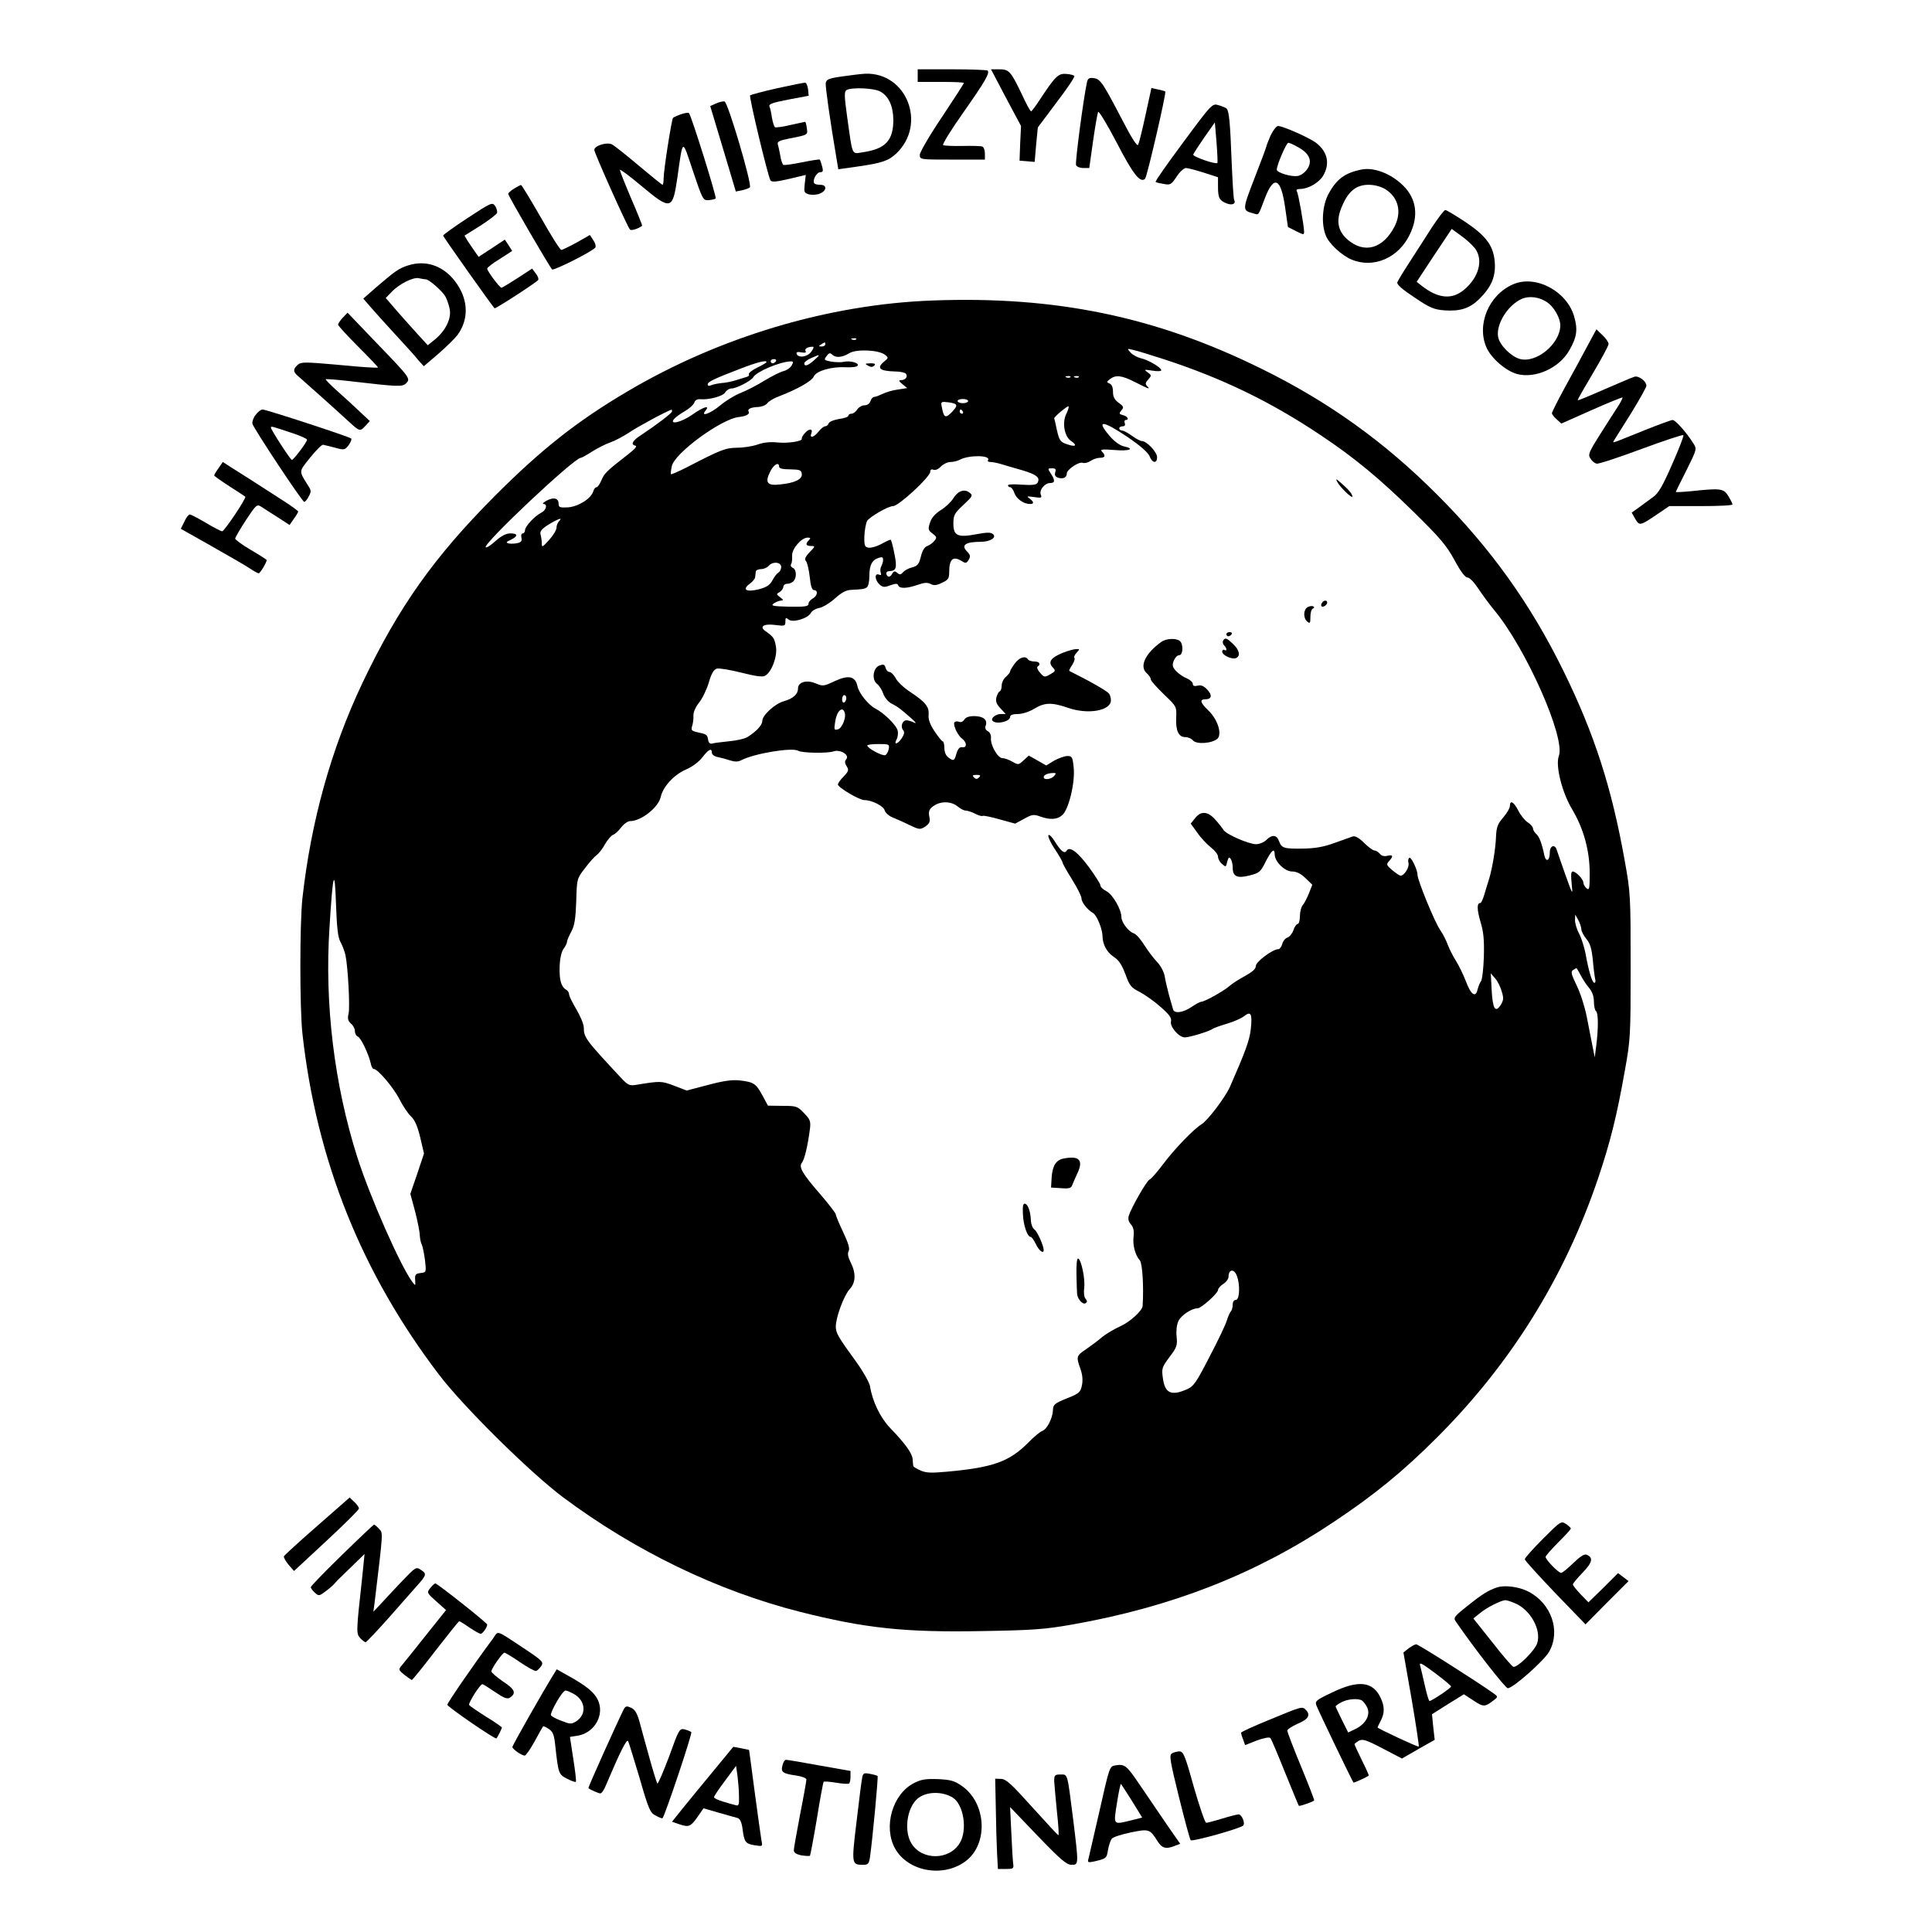 <?xml version="1.0" standalone="no"?>
<!DOCTYPE svg PUBLIC "-//W3C//DTD SVG 20010904//EN"
 "http://www.w3.org/TR/2001/REC-SVG-20010904/DTD/svg10.dtd">
<svg version="1.0" xmlns="http://www.w3.org/2000/svg"
 width="920pt" height="920pt" viewBox="0 0 920 920"
 preserveAspectRatio="xMidYMid meet">
<g transform="translate(0,920) scale(0.1,-0.1)"
fill="#000000" stroke="none">
<path d="M4370 8840 l0 -30 110 0 c61 0 110 -2 110 -5 0 -3 -47 -76 -105 -163
-58 -86 -105 -167 -105 -179 0 -23 1 -23 155 -23 l155 0 0 29 c0 16 -6 31 -12
33 -7 3 -50 4 -95 3 -45 -1 -87 1 -92 4 -5 3 38 73 96 155 104 148 127 188
116 200 -4 3 -80 6 -170 6 l-163 0 0 -30z"/>
<path d="M4790 8735 l72 -135 -4 -83 -3 -82 36 -3 36 -3 7 82 8 82 89 119 c50
65 88 122 85 126 -2 4 -20 9 -39 10 -38 3 -52 -11 -127 -125 -19 -29 -37 -53
-40 -53 -4 0 -24 37 -45 83 -52 108 -60 117 -107 117 l-39 0 71 -135z"/>
<path d="M4010 8836 c-64 -9 -75 -14 -78 -32 -2 -17 20 -174 54 -375 l6 -35
92 13 c117 17 147 27 185 63 145 139 49 386 -149 379 -19 -1 -69 -7 -110 -13z
m180 -71 c41 -21 63 -69 64 -135 0 -99 -37 -139 -145 -155 -55 -8 -48 -23 -75
169 -14 100 -14 120 -3 127 23 14 128 10 159 -6z"/>
<path d="M5176 8808 c-16 -71 -57 -381 -52 -394 3 -8 18 -14 34 -14 l29 0 18
128 c10 70 21 132 24 139 3 7 43 -59 88 -145 78 -151 113 -196 136 -173 9 9
102 410 96 415 -2 2 -18 7 -35 10 l-31 7 -28 -128 c-15 -70 -31 -134 -35 -142
-5 -10 -30 29 -76 118 -93 178 -104 195 -136 199 -22 3 -28 -2 -32 -20z"/>
<path d="M3702 8780 c-68 -15 -126 -31 -130 -34 -6 -7 84 -383 97 -405 6 -9
29 -7 88 7 l80 19 -5 -43 c-4 -40 -3 -43 22 -50 15 -3 38 -2 52 5 32 14 32 41
0 41 -14 0 -27 3 -29 8 -9 14 12 52 29 52 13 0 15 6 9 27 -4 16 -9 30 -11 33
-3 2 -41 -4 -85 -13 -45 -9 -85 -15 -89 -12 -4 3 -11 22 -14 42 -4 21 -9 46
-12 55 -4 13 6 19 53 28 92 18 90 17 85 50 -2 17 -6 30 -8 30 -1 0 -32 -7 -69
-15 -36 -9 -70 -13 -74 -11 -5 3 -11 23 -15 45 -3 22 -8 46 -12 54 -4 12 15
18 91 33 l96 18 -3 30 c-2 16 -7 30 -13 32 -5 1 -65 -11 -133 -26z"/>
<path d="M3409 8707 l-27 -12 61 -203 61 -204 30 6 c17 4 33 10 37 14 11 13
-105 407 -121 409 -8 1 -27 -3 -41 -10z"/>
<path d="M5635 8523 c-75 -101 -135 -186 -132 -189 2 -3 20 -7 39 -10 31 -6
36 -3 61 35 15 23 35 41 44 41 9 0 47 -10 85 -22 l68 -22 0 -45 c0 -55 7 -66
42 -80 26 -10 45 -1 35 17 -3 4 -8 86 -12 182 -7 186 -12 240 -24 253 -4 4
-21 11 -38 16 -30 9 -31 9 -168 -176z m162 -99 c-8 -8 -118 30 -115 40 2 6 26
43 53 82 l50 71 8 -95 c4 -52 6 -96 4 -98z"/>
<path d="M3243 8656 c-17 -6 -34 -14 -38 -17 -7 -8 -45 -250 -45 -290 0 -16
-2 -29 -5 -29 -3 0 -53 41 -113 91 -59 50 -117 96 -129 102 -25 11 -83 -7 -83
-27 0 -14 158 -368 170 -379 6 -7 40 4 58 18 1 1 -22 60 -53 131 -30 71 -54
131 -53 135 2 4 48 -31 103 -77 139 -116 148 -114 170 36 28 196 22 193 75 35
46 -137 48 -140 75 -138 15 1 30 5 33 8 6 5 -116 395 -127 406 -3 4 -20 1 -38
-5z"/>
<path d="M6050 8554 c-11 -26 -20 -49 -20 -52 0 -3 -25 -71 -56 -150 -59 -153
-59 -154 -6 -168 28 -8 22 -15 56 74 43 111 76 94 96 -48 l13 -91 39 -20 c36
-18 38 -18 38 -2 -1 32 -27 179 -34 191 -5 8 0 12 14 12 39 0 89 29 110 62 34
57 23 114 -32 157 -30 24 -159 81 -182 81 -8 0 -24 -21 -36 -46z m135 -57 c53
-30 66 -67 38 -105 -11 -15 -31 -29 -44 -30 -31 -5 -99 16 -99 30 0 22 45 128
55 128 6 0 28 -10 50 -23z"/>
<path d="M6485 8393 c-81 -16 -121 -46 -159 -117 -30 -56 -35 -145 -12 -199
15 -38 76 -94 122 -113 105 -44 225 8 278 121 42 87 31 168 -31 230 -58 58
-139 89 -198 78z m112 -94 c62 -39 79 -108 44 -177 -55 -107 -145 -132 -225
-62 -47 42 -55 91 -25 159 30 71 68 101 126 101 29 0 58 -8 80 -21z"/>
<path d="M2448 8302 c-16 -10 -28 -21 -28 -25 0 -10 196 -346 209 -360 7 -7
183 81 205 103 5 5 2 20 -8 35 l-17 26 -63 -36 c-35 -19 -68 -35 -73 -35 -6 0
-50 70 -98 155 -49 85 -91 155 -94 154 -3 0 -18 -8 -33 -17z"/>
<path d="M2227 8162 c-64 -42 -117 -80 -117 -84 0 -5 232 -333 245 -346 4 -4
201 124 208 135 3 5 -2 19 -12 31 l-17 23 -69 -45 c-39 -25 -73 -46 -77 -46
-9 0 -68 79 -68 91 0 5 27 26 60 46 l59 38 -17 27 -18 27 -62 -41 -63 -41 -17
24 c-9 13 -24 35 -34 50 l-16 27 75 47 c41 26 77 54 80 61 2 7 -2 22 -9 33
-14 19 -18 17 -131 -57z"/>
<path d="M6819 8118 c-29 -46 -77 -120 -106 -165 -30 -46 -56 -89 -59 -97 -4
-10 22 -33 81 -72 75 -51 94 -58 145 -62 74 -5 120 10 165 55 57 57 78 106 73
174 -6 79 -40 125 -143 194 -46 30 -87 55 -93 55 -5 0 -33 -37 -63 -82z m205
-101 c41 -55 18 -140 -55 -199 -57 -46 -122 -39 -199 21 l-24 19 83 126 84
126 45 -33 c25 -17 54 -45 66 -60z"/>
<path d="M1943 7936 c-44 -14 -62 -27 -155 -107 l-58 -51 32 -37 c17 -20 70
-79 118 -131 48 -52 99 -108 112 -125 l26 -29 68 58 c38 33 79 73 92 90 53 72
53 161 0 241 -57 86 -145 120 -235 91z m84 -66 c16 0 81 -57 95 -84 6 -11 15
-36 19 -56 10 -44 -17 -102 -68 -145 l-36 -29 -44 48 c-24 26 -69 77 -100 112
l-56 65 28 29 c36 38 104 72 130 65 11 -2 25 -5 32 -5z"/>
<path d="M7205 7846 c-116 -50 -175 -193 -126 -302 23 -51 93 -111 145 -125
87 -23 201 28 249 113 36 62 41 99 23 161 -35 121 -184 200 -291 153z m166
-88 c31 -23 59 -74 59 -107 0 -88 -115 -183 -194 -160 -41 12 -95 66 -102 104
-11 60 45 151 111 181 37 17 88 10 126 -18z"/>
<path d="M4440 7769 c-495 -18 -1015 -174 -1454 -434 -237 -140 -406 -273
-627 -494 -292 -293 -461 -531 -634 -895 -149 -315 -244 -657 -285 -1024 -13
-121 -13 -523 0 -643 67 -606 282 -1142 652 -1627 116 -152 433 -465 588 -581
344 -257 738 -447 1128 -546 312 -79 502 -99 869 -92 242 4 297 8 428 31 476
84 873 240 1242 486 200 133 334 243 497 406 351 351 606 761 765 1230 59 175
90 299 128 514 27 149 28 167 28 500 0 332 -1 351 -28 500 -62 349 -145 606
-292 905 -156 318 -346 584 -600 838 -252 253 -520 445 -840 602 -501 247
-977 346 -1565 324z m-363 -185 c-3 -3 -12 -4 -19 -1 -8 3 -5 6 6 6 11 1 17
-2 13 -5z m-147 -24 c0 -5 -8 -10 -17 -10 -15 0 -16 2 -3 10 19 12 20 12 20 0z
m-67 -35 c-19 -26 -63 -31 -70 -9 -2 7 6 10 23 6 18 -3 25 -1 20 6 -6 10 8 20
32 21 9 1 8 -6 -5 -24z m352 -15 c16 -13 16 -15 -4 -31 -39 -32 -23 -46 53
-48 22 0 44 -5 49 -10 12 -12 0 -31 -21 -31 -14 -1 -13 -4 5 -19 l23 -19 -45
-7 c-25 -3 -57 -13 -73 -21 -15 -7 -32 -14 -39 -14 -6 0 -15 -9 -18 -20 -4
-12 -15 -20 -28 -20 -12 0 -28 -9 -35 -20 -7 -11 -19 -20 -27 -20 -8 0 -15 -4
-15 -9 0 -6 -20 -13 -44 -16 -25 -4 -47 -13 -50 -21 -3 -8 -10 -14 -17 -14 -6
0 -20 -11 -31 -25 -21 -27 -44 -34 -35 -10 10 24 -9 26 -29 4 -11 -12 -18 -24
-16 -28 5 -12 -64 -23 -116 -18 -35 4 -67 0 -95 -10 -23 -8 -67 -15 -97 -15
-56 -1 -75 -8 -243 -95 -38 -19 -70 -33 -72 -31 -2 2 0 19 4 38 12 61 234 224
318 234 36 4 55 14 48 26 -8 12 11 21 46 22 16 1 35 8 42 17 7 10 32 25 57 34
88 34 155 72 165 94 11 27 88 49 156 44 26 -1 50 2 53 8 8 13 -36 25 -66 18
-13 -3 -40 -2 -60 1 -34 7 -36 8 -22 26 11 16 17 17 26 8 17 -17 48 -15 82 6
34 21 142 16 171 -8z m1329 -21 c278 -91 507 -202 746 -362 159 -106 280 -206
443 -366 124 -122 155 -158 193 -228 29 -54 51 -83 62 -83 10 0 32 -23 51 -52
19 -29 53 -75 76 -103 150 -179 341 -609 308 -695 -17 -45 15 -174 64 -255 54
-91 83 -195 83 -304 0 -73 -2 -82 -15 -71 -8 7 -15 19 -15 26 0 17 -35 54 -51
54 -8 0 -9 -18 -5 -57 6 -58 6 -58 -30 42 -19 55 -38 108 -41 118 -9 29 -33
20 -33 -12 0 -40 -18 -49 -26 -14 -12 58 -25 92 -40 103 -7 7 -14 18 -14 25 0
7 -11 20 -25 29 -14 9 -34 34 -45 56 -21 42 -40 52 -40 22 0 -10 -14 -34 -32
-55 -26 -30 -32 -46 -34 -89 -2 -59 -17 -148 -32 -200 -6 -18 -16 -52 -23 -75
-7 -24 -15 -43 -20 -43 -17 0 -16 -32 1 -90 15 -49 18 -86 16 -167 -2 -57 -8
-109 -14 -116 -5 -6 -12 -24 -16 -39 -9 -41 -32 -25 -56 40 -12 32 -33 74 -46
95 -14 22 -31 55 -39 76 -7 20 -24 54 -38 74 -26 38 -107 236 -107 261 0 24
-30 87 -39 81 -5 -3 -7 -14 -4 -25 5 -20 -20 -60 -38 -60 -4 0 -22 12 -39 26
-28 24 -30 28 -15 44 21 23 19 31 -8 25 -15 -4 -28 -1 -36 9 -8 9 -19 16 -26
16 -7 0 -29 16 -49 36 -24 24 -42 34 -54 31 -9 -3 -48 -17 -87 -31 -52 -19
-91 -26 -152 -27 -91 -1 -100 2 -113 37 -11 29 -33 31 -60 4 -11 -11 -33 -20
-49 -20 -34 0 -142 47 -154 67 -5 8 -22 30 -39 49 -36 41 -69 44 -97 8 l-21
-26 32 -44 c17 -25 47 -56 65 -70 18 -14 33 -33 33 -43 0 -10 8 -26 19 -35 18
-16 19 -16 25 11 6 21 9 24 17 12 5 -7 9 -26 9 -40 0 -43 21 -53 80 -38 47 12
53 17 77 66 28 55 43 67 43 34 0 -34 48 -81 83 -81 21 0 41 -10 63 -31 l33
-32 -16 -41 c-9 -22 -22 -48 -30 -57 -7 -8 -13 -32 -13 -52 0 -20 -5 -37 -11
-37 -5 0 -15 -13 -20 -30 -6 -16 -19 -32 -29 -35 -10 -3 -21 -17 -24 -30 -4
-14 -12 -25 -19 -25 -27 0 -107 -60 -107 -80 0 -14 -16 -28 -52 -48 -28 -15
-61 -36 -73 -47 -26 -23 -118 -75 -134 -75 -5 0 -27 -11 -47 -25 -39 -27 -82
-33 -88 -12 -2 6 -10 37 -19 67 -8 30 -18 72 -21 92 -4 21 -19 49 -35 66 -16
16 -43 52 -61 80 -17 28 -40 54 -50 57 -26 8 -60 53 -60 78 0 36 -41 107 -71
123 -16 8 -29 20 -29 28 0 7 -25 46 -55 87 -54 73 -92 101 -106 78 -10 -16
-26 -4 -56 44 -15 24 -28 36 -31 29 -2 -7 12 -38 32 -67 20 -30 36 -58 36 -63
0 -4 20 -40 45 -80 25 -40 45 -80 45 -90 0 -19 28 -54 55 -70 17 -9 44 -74 45
-108 0 -41 21 -79 53 -100 25 -16 39 -38 56 -83 20 -55 27 -64 69 -85 26 -14
71 -46 100 -72 41 -36 52 -52 48 -68 -6 -25 38 -76 66 -76 22 0 118 29 133 41
6 4 36 15 67 24 31 9 68 25 82 36 33 26 40 12 32 -63 -6 -53 -27 -109 -99
-273 -22 -50 -107 -162 -136 -179 -36 -22 -126 -115 -178 -184 -30 -40 -61
-76 -69 -79 -13 -5 -86 -131 -99 -173 -4 -14 -1 -28 10 -40 12 -14 16 -30 13
-57 -5 -42 7 -89 30 -115 12 -15 19 -125 13 -217 -2 -23 -60 -76 -107 -97 -29
-13 -67 -36 -86 -51 -18 -16 -52 -41 -75 -57 -48 -32 -49 -36 -28 -95 10 -28
12 -54 7 -78 -7 -33 -13 -39 -72 -62 -59 -24 -65 -29 -66 -57 -2 -39 -29 -91
-51 -98 -10 -4 -40 -28 -66 -55 -90 -91 -167 -119 -387 -139 -76 -7 -101 -6
-127 6 -18 8 -34 17 -34 21 -1 3 -2 18 -3 32 -2 28 -33 72 -108 150 -46 48
-84 126 -95 198 -4 19 -32 69 -65 115 -86 118 -98 138 -98 169 0 44 39 149 66
178 29 31 31 76 5 127 -13 26 -16 43 -10 54 7 12 -1 37 -26 91 -19 40 -35 78
-35 84 0 6 -33 48 -72 94 -88 101 -106 132 -89 153 12 14 28 83 38 161 4 35 1
45 -28 74 -31 33 -36 35 -102 35 l-70 1 -26 48 c-31 57 -41 64 -107 72 -36 4
-76 -1 -151 -21 l-103 -27 -60 23 c-61 23 -65 23 -181 4 -32 -5 -39 -2 -76 38
-164 176 -173 188 -173 235 0 15 -16 54 -35 86 -19 32 -35 64 -35 72 0 8 -6
18 -14 22 -24 14 -33 47 -31 109 1 38 8 70 18 85 10 13 17 28 17 34 0 6 9 27
20 48 16 29 21 61 24 145 3 107 3 108 41 157 21 28 46 56 56 63 10 7 28 30 40
52 13 22 30 42 39 45 9 3 26 19 38 35 13 17 32 30 43 30 52 0 134 65 145 114
11 49 61 105 119 131 31 13 63 37 80 59 29 38 45 46 45 21 0 -8 12 -17 28 -20
15 -3 41 -10 59 -16 22 -7 38 -7 51 0 62 33 244 63 273 46 17 -11 139 -13 168
-3 32 11 78 -17 61 -37 -8 -10 -8 -19 2 -34 11 -18 9 -24 -15 -49 -15 -15 -27
-32 -27 -38 1 -14 102 -74 126 -74 36 0 91 -28 97 -49 3 -11 18 -25 34 -32 15
-6 52 -22 80 -36 51 -24 54 -25 79 -9 20 14 24 23 20 44 -7 31 0 44 31 61 33
17 77 13 103 -9 13 -11 30 -20 39 -20 9 0 29 -7 45 -15 15 -8 31 -13 36 -10 4
2 40 -5 81 -17 l73 -20 43 23 c37 21 46 22 76 11 47 -17 81 -15 105 6 31 26
62 155 55 225 -5 52 -8 57 -30 57 -13 0 -41 -10 -63 -22 l-38 -23 -42 24 -41
23 -25 -23 c-24 -22 -25 -22 -53 -6 -16 9 -38 17 -48 17 -22 0 -58 63 -54 97
1 12 -5 26 -15 31 -11 6 -15 16 -10 27 10 27 -12 45 -55 45 -25 0 -41 -6 -47
-17 -6 -9 -16 -14 -25 -10 -9 3 -19 2 -22 -3 -8 -12 16 -63 37 -78 23 -17 23
-44 1 -40 -13 2 -21 -7 -28 -29 -10 -37 -14 -39 -40 -19 -11 8 -18 26 -18 45
0 17 -4 31 -8 31 -4 0 -21 21 -39 48 -22 33 -30 57 -28 79 3 38 -15 60 -89
109 -29 19 -60 48 -68 65 -9 16 -22 29 -29 29 -8 0 -16 9 -19 20 -4 16 -10 18
-29 11 -31 -11 -38 -69 -11 -88 10 -8 23 -28 29 -46 6 -18 23 -39 39 -47 31
-16 43 -25 95 -71 21 -18 26 -26 13 -20 -12 6 -28 11 -36 11 -20 0 -30 -29
-17 -46 8 -9 7 -19 -5 -38 -20 -31 -41 -35 -25 -6 6 12 8 31 4 43 -7 25 -65
82 -104 102 -35 18 -80 74 -87 108 -10 47 -42 54 -107 24 -53 -25 -57 -26 -92
-11 -44 18 -84 6 -84 -25 0 -27 -24 -48 -67 -60 -43 -12 -103 -67 -103 -94 0
-20 -28 -50 -71 -77 -13 -8 -53 -17 -89 -20 -36 -4 -72 -8 -80 -11 -9 -2 -16
4 -18 19 -4 24 -7 26 -55 36 -24 6 -27 10 -21 29 4 12 7 34 6 48 -1 16 9 40
26 62 16 19 37 63 47 96 13 45 24 63 39 67 12 3 64 -6 116 -19 67 -17 101 -22
113 -15 31 16 60 93 52 139 -7 40 -12 47 -49 73 -32 22 -10 37 45 30 46 -6 49
-5 49 16 0 19 2 21 15 10 20 -17 92 5 106 31 5 10 23 21 41 24 18 4 52 25 75
46 30 27 52 39 75 40 58 3 63 4 76 12 7 5 12 29 12 56 0 51 13 75 46 85 16 5
20 2 19 -12 0 -9 -5 -23 -9 -30 -4 -7 -5 -20 -2 -29 4 -11 2 -14 -9 -9 -22 8
-19 -27 3 -47 16 -14 23 -15 52 -4 26 9 34 9 37 0 6 -17 41 -16 93 2 31 11 47
12 62 4 15 -8 28 -7 54 6 29 13 34 21 34 50 0 63 18 79 60 53 17 -11 22 -10
30 2 13 20 12 26 -5 44 -30 30 -8 46 66 46 45 0 77 21 57 37 -10 9 -30 8 -79
-1 -89 -17 -109 -7 -109 51 0 40 5 49 48 89 44 41 46 45 29 58 -25 20 -56 8
-78 -28 -11 -17 -37 -42 -59 -55 -26 -17 -44 -36 -51 -59 -11 -32 -9 -37 12
-53 20 -15 21 -19 9 -34 -8 -10 -23 -21 -34 -25 -14 -5 -24 -22 -31 -51 -9
-36 -16 -44 -42 -51 -17 -4 -36 -15 -43 -23 -10 -12 -16 -13 -27 -3 -12 10
-17 9 -25 -5 -5 -10 -13 -15 -19 -12 -13 9 -11 25 4 25 35 1 40 15 26 84 -7
36 -15 66 -18 66 -4 0 -24 -9 -45 -21 -21 -11 -48 -19 -60 -17 -18 3 -21 9
-20 54 1 28 7 60 13 73 11 19 100 71 124 71 26 0 177 139 177 164 0 10 6 13
16 9 9 -3 23 3 35 16 11 11 31 21 45 21 14 0 34 5 45 11 43 23 148 22 134 -2
-4 -5 2 -9 11 -9 10 0 31 -4 48 -9 17 -5 63 -19 103 -30 71 -21 88 -36 73 -61
-6 -9 -26 -11 -74 -8 -36 3 -66 2 -66 -3 0 -5 5 -9 11 -9 5 0 15 -13 20 -29
10 -27 44 -51 74 -51 20 0 19 10 -2 26 -16 11 -13 12 21 7 35 -5 39 -4 32 12
-8 22 19 55 46 55 22 0 23 13 2 45 -16 24 -15 25 6 25 16 0 20 -4 15 -19 -4
-14 0 -21 14 -26 24 -7 41 1 41 20 0 19 58 58 76 51 9 -3 25 1 37 9 12 8 32
15 44 15 26 0 29 10 11 29 -11 11 -1 13 60 8 72 -6 99 6 42 18 -17 4 -45 24
-65 48 -68 79 -36 77 86 -5 60 -41 96 -73 103 -90 13 -34 36 -37 36 -5 0 25
-50 77 -73 77 -7 0 -28 11 -47 25 -19 14 -40 25 -47 25 -7 0 -13 5 -13 10 0 6
7 10 16 10 10 0 14 6 10 15 -3 8 -1 15 4 15 19 0 10 18 -12 23 -19 5 -20 8 -8
23 13 14 11 19 -13 36 -20 15 -27 28 -27 53 0 21 -6 35 -17 39 -14 6 -14 8 3
21 28 21 55 18 120 -15 65 -33 74 -36 56 -18 -9 9 -8 16 6 31 16 18 16 20 -3
34 -19 14 -17 14 23 8 23 -4 42 -3 42 2 0 13 -63 50 -97 57 -17 4 -39 16 -49
27 -18 20 -18 20 11 13 17 -3 83 -24 149 -45z m-1667 -4 c-30 -27 -47 -32 -47
-15 0 6 15 17 33 25 44 20 46 18 14 -10z m-182 -5 c-3 -5 -10 -10 -16 -10 -5
0 -9 5 -9 10 0 6 7 10 16 10 8 0 12 -4 9 -10z m-45 -4 c0 -3 -20 -15 -45 -27
-24 -12 -42 -26 -39 -31 3 -4 -1 -10 -8 -12 -7 -2 -30 -9 -52 -16 -21 -7 -52
-13 -70 -14 -17 -2 -39 -6 -48 -10 -12 -5 -18 -4 -18 3 0 13 27 26 160 77 78
30 120 40 120 30z m120 -16 c-6 -11 -23 -23 -38 -27 -15 -3 -56 -24 -91 -45
-35 -22 -86 -48 -114 -59 -28 -11 -72 -38 -98 -60 -47 -39 -96 -56 -69 -24 23
28 -12 17 -64 -20 -51 -36 -111 -50 -86 -20 7 8 30 25 51 37 21 12 41 30 45
40 3 12 14 18 27 17 43 -4 109 14 120 32 7 11 20 19 30 19 23 0 94 36 104 54
15 26 123 72 176 75 15 1 16 -2 7 -19z m1327 -56 c-3 -3 -12 -4 -19 -1 -8 3
-5 6 6 6 11 1 17 -2 13 -5z m40 0 c-3 -3 -12 -4 -19 -1 -8 3 -5 6 6 6 11 1 17
-2 13 -5z m-527 -114 c0 -5 -11 -10 -25 -10 -14 0 -25 5 -25 10 0 6 11 10 25
10 14 0 25 -4 25 -10z m-61 -14 c9 -6 5 -16 -15 -37 -31 -32 -39 -29 -48 17
-7 30 -6 32 22 29 16 -1 34 -5 41 -9z m528 -48 c-20 -42 -8 -106 22 -127 33
-22 24 -31 -16 -17 -34 11 -38 17 -50 67 -6 30 -12 55 -13 57 -1 7 64 61 68
57 3 -2 -2 -19 -11 -37z m-1877 13 c0 -8 -72 -63 -149 -114 -39 -25 -49 -44
-26 -49 11 -2 -1 -16 -36 -43 -99 -77 -112 -89 -125 -122 -8 -18 -18 -33 -23
-33 -6 0 -13 -9 -16 -20 -11 -35 -71 -72 -120 -76 -39 -2 -45 0 -45 17 0 27
-23 33 -57 15 -15 -8 -22 -15 -15 -16 20 0 14 -29 -10 -41 -33 -17 -78 -66
-78 -84 0 -8 -5 -15 -11 -15 -6 0 -9 -9 -6 -20 4 -15 -1 -22 -18 -26 -13 -3
-32 -4 -42 -2 -15 4 -14 7 10 18 35 17 34 30 -3 30 -20 0 -43 -12 -70 -36 -22
-20 -43 -34 -47 -30 -15 15 421 426 453 426 4 0 28 13 54 30 25 16 65 36 88
44 23 8 63 30 89 47 34 24 182 104 201 108 1 1 2 -3 2 -8z m1385 -1 c3 -5 1
-10 -4 -10 -6 0 -11 5 -11 10 0 6 2 10 4 10 3 0 8 -4 11 -10z m-875 -262 c0
-9 17 -13 53 -13 45 -1 52 -3 55 -21 4 -26 -33 -44 -104 -51 -61 -7 -73 9 -46
62 17 34 42 47 42 23z m-1048 -260 c-7 -7 -12 -21 -12 -31 0 -11 -16 -37 -35
-58 -32 -35 -35 -37 -35 -17 0 13 -3 32 -6 43 -4 15 5 26 38 47 46 28 70 36
50 16z m1190 -90 c-18 -18 -15 -28 10 -28 21 0 21 -1 -7 -30 -21 -22 -25 -33
-17 -42 6 -7 14 -41 18 -76 4 -42 11 -62 20 -62 21 0 17 -28 -6 -40 -11 -6
-20 -17 -20 -25 0 -13 -17 -15 -92 -14 -79 2 -89 4 -73 16 11 7 26 13 34 13
13 1 12 4 -4 16 -19 14 -19 16 -2 25 9 6 17 17 17 24 0 8 8 15 18 15 10 0 23
5 30 12 17 17 15 57 -3 64 -8 4 -12 11 -8 17 4 6 6 24 5 40 -3 32 44 87 74 87
14 0 15 -3 6 -12z m-132 -128 c0 -10 -6 -23 -14 -27 -7 -4 -20 -21 -28 -37
-12 -22 -27 -32 -64 -42 -60 -15 -82 -2 -44 26 14 10 26 25 26 32 1 7 2 19 3
26 0 6 12 12 25 12 13 0 29 7 36 15 19 23 60 19 60 -5z m310 -624 c0 -8 -4
-18 -10 -21 -5 -3 -10 3 -10 14 0 12 5 21 10 21 6 0 10 -6 10 -14z m-8 -68 c9
-24 -12 -76 -32 -81 -18 -5 -19 -2 -13 36 7 50 34 76 45 45z m210 -175 c-3
-14 -10 -27 -17 -29 -13 -5 -85 33 -85 46 0 4 24 7 53 7 51 0 53 -1 49 -24z
m788 -128 c-14 -16 -50 -21 -50 -6 0 11 18 19 44 20 15 1 16 -2 6 -14z m-358
-7 c-9 -9 -15 -9 -24 0 -9 9 -7 12 12 12 19 0 21 -3 12 -12z m-3041 -783 c9
-16 20 -45 24 -63 12 -57 22 -245 15 -278 -6 -25 -3 -35 11 -48 11 -9 19 -25
19 -36 0 -11 6 -23 14 -26 14 -5 51 -82 61 -126 3 -16 9 -28 14 -28 20 0 94
-88 123 -144 16 -32 41 -69 55 -82 18 -17 31 -46 44 -100 l18 -77 -32 -96 -33
-96 23 -85 c12 -47 22 -98 22 -113 1 -16 5 -36 10 -45 4 -9 11 -43 15 -74 6
-56 6 -57 -21 -60 -24 -3 -28 -7 -26 -33 2 -29 1 -29 -13 -10 -57 76 -203 407
-263 596 -109 344 -156 728 -132 1092 16 263 25 293 31 112 4 -112 9 -158 21
-180z m5909 61 c0 -10 11 -31 24 -47 18 -21 25 -45 31 -101 3 -40 9 -81 11
-90 3 -10 1 -18 -4 -18 -10 0 -27 55 -42 140 -6 30 -19 72 -30 93 -11 20 -20
50 -20 65 l1 27 14 -25 c8 -14 14 -33 15 -44z m-4 -218 c9 -18 27 -46 40 -61
16 -19 24 -41 24 -67 0 -21 5 -42 10 -45 11 -7 12 -81 1 -165 l-7 -55 -11 55
c-6 30 -18 93 -27 138 -9 46 -30 113 -48 149 -26 54 -29 66 -17 74 8 5 15 9
16 9 1 0 10 -15 19 -32z m-375 -79 c10 -32 9 -42 -5 -65 -26 -39 -38 -18 -43
73 l-4 78 20 -23 c12 -13 26 -41 32 -63z m-1261 -1355 c16 -41 13 -114 -5
-114 -9 0 -15 -9 -15 -23 0 -13 -4 -27 -9 -32 -5 -6 -13 -24 -18 -40 -4 -17
-41 -95 -82 -173 -65 -127 -77 -144 -110 -158 -75 -33 -105 -18 -114 57 -6 42
-3 50 32 97 35 46 38 55 34 96 -3 26 0 57 8 74 12 28 63 62 92 62 17 0 97 72
97 87 0 7 11 20 25 29 14 9 25 24 25 33 0 38 27 41 40 5z"/>
<path d="M4133 7459 c14 -8 22 -8 30 0 8 8 3 11 -18 11 -26 -1 -28 -2 -12 -11z"/>
<path d="M6368 6905 c13 -25 72 -82 72 -69 -1 12 -18 33 -54 64 -24 21 -27 22
-18 5z"/>
<path d="M6295 6329 c-4 -6 -5 -13 -2 -16 7 -7 27 6 27 18 0 12 -17 12 -25 -2z"/>
<path d="M6227 6309 c-21 -12 -22 -52 -2 -69 13 -11 15 -7 15 23 0 19 5 37 12
39 7 3 8 7 2 10 -5 4 -17 2 -27 -3z"/>
<path d="M5840 6180 c0 -5 4 -10 9 -10 6 0 13 5 16 10 3 6 -1 10 -9 10 -9 0
-16 -4 -16 -10z"/>
<path d="M5531 6144 c-76 -54 -107 -117 -71 -149 11 -10 20 -23 20 -30 0 -7
28 -38 62 -71 61 -58 61 -59 59 -111 -3 -62 11 -93 43 -93 13 0 30 -7 37 -16
17 -20 93 -14 117 9 22 23 0 92 -44 134 -38 36 -43 53 -15 53 31 0 35 19 10
46 -17 18 -30 23 -46 19 -16 -4 -23 -1 -23 9 0 7 -13 19 -29 26 -16 6 -39 22
-50 34 -18 19 -20 28 -12 49 6 15 17 27 26 27 19 0 21 53 3 68 -18 14 -64 12
-87 -4z"/>
<path d="M5824 6149 c-3 -6 -1 -16 5 -22 14 -14 15 -30 1 -22 -5 3 -10 0 -10
-8 0 -17 45 -38 65 -31 23 9 18 38 -13 67 -31 30 -38 32 -48 16z"/>
<path d="M5060 6091 c-56 -23 -70 -43 -48 -68 16 -17 15 -19 -11 -34 -26 -15
-29 -15 -48 7 -12 13 -17 26 -12 30 17 10 9 24 -15 24 -14 0 -28 5 -31 10 -12
19 -41 10 -63 -20 -12 -16 -22 -33 -22 -37 0 -5 -9 -16 -20 -26 -11 -9 -20
-28 -20 -41 0 -13 -4 -26 -9 -28 -5 -1 -12 -14 -16 -28 -5 -19 0 -33 19 -53
l25 -27 -23 0 c-25 0 -51 -22 -39 -33 18 -18 83 -3 83 19 0 9 12 14 38 14 21
0 54 11 77 25 49 30 83 31 159 5 95 -34 206 -15 206 35 0 11 -4 25 -8 31 -7
11 -79 53 -147 87 -22 11 -41 21 -43 22 -2 2 4 15 14 29 9 15 14 29 10 33 -3
4 1 15 11 25 15 17 15 18 -3 17 -10 0 -39 -8 -64 -18z"/>
<path d="M5064 3683 c-35 -7 -52 -34 -56 -88 l-3 -50 48 -3 c38 -3 48 0 53 15
4 10 15 36 25 57 29 62 8 84 -67 69z"/>
<path d="M4871 3419 c2 -53 21 -109 37 -109 5 0 16 -16 25 -35 15 -31 37 -48
37 -27 -1 22 -30 87 -44 97 -9 7 -16 25 -17 41 -1 43 -13 77 -27 82 -10 3 -13
-10 -11 -49z"/>
<path d="M5126 3133 c1 -43 2 -85 3 -94 2 -25 27 -53 40 -45 9 6 9 11 0 22 -7
8 -9 30 -6 53 5 41 -14 133 -29 138 -6 2 -9 -29 -8 -74z"/>
<path d="M1632 7687 c-12 -13 -22 -28 -22 -33 0 -5 43 -52 95 -104 52 -52 95
-97 95 -100 0 -3 -82 2 -182 12 -167 15 -184 15 -200 1 -24 -21 -23 -35 5 -57
29 -25 180 -160 235 -211 55 -50 56 -51 82 -23 l21 23 -48 45 c-26 25 -74 69
-107 98 -32 29 -57 54 -55 56 2 2 54 -2 114 -9 233 -27 251 -28 269 -10 22 22
19 26 -142 193 l-137 143 -23 -24z"/>
<path d="M7554 7543 c-26 -48 -73 -136 -106 -195 -32 -59 -58 -111 -58 -116 0
-4 10 -18 23 -29 l22 -20 144 64 c79 35 145 62 147 60 2 -2 -9 -24 -25 -48
-16 -24 -54 -84 -85 -133 -51 -81 -55 -92 -42 -110 7 -12 20 -22 29 -24 9 -2
104 29 211 69 108 40 199 70 202 67 3 -4 -21 -66 -53 -138 -45 -103 -65 -138
-90 -156 -18 -13 -49 -36 -68 -50 l-35 -25 17 -30 c20 -34 23 -33 103 21 l59
40 150 0 c83 0 151 3 151 8 0 4 -9 22 -20 40 -22 36 -36 38 -177 23 -40 -4
-73 -5 -73 -4 0 2 23 49 51 104 49 99 50 101 33 127 -33 53 -86 112 -99 112
-7 0 -64 -21 -127 -46 -171 -69 -160 -66 -152 -51 4 6 41 65 81 129 40 65 73
124 73 131 0 22 -37 49 -57 43 -10 -3 -74 -30 -143 -60 -68 -30 -126 -54 -127
-52 -2 2 31 59 72 128 41 69 75 132 75 140 0 8 -13 27 -29 42 l-29 28 -48 -89z"/>
<path d="M1217 7224 c-11 -14 -17 -33 -15 -42 7 -24 237 -372 247 -372 4 0 14
12 21 26 12 21 12 29 0 47 -48 77 -49 68 7 138 28 35 56 63 62 61 7 -1 32 -8
57 -14 43 -12 46 -11 64 12 10 14 16 28 12 32 -10 9 -404 138 -422 138 -8 0
-23 -12 -33 -26z m180 -88 c35 -12 65 -25 65 -30 1 -10 -64 -96 -72 -96 -7 0
-100 144 -100 154 0 8 5 6 107 -28z"/>
<path d="M1041 6971 c-12 -16 -21 -32 -21 -35 0 -3 33 -26 73 -52 39 -25 74
-48 75 -49 7 -6 -100 -165 -110 -165 -5 0 -40 18 -77 40 -37 22 -72 40 -77 40
-6 0 -18 -15 -26 -34 l-17 -34 147 -83 c81 -46 163 -93 182 -106 19 -13 38
-23 42 -23 7 0 38 52 38 63 0 2 -34 24 -75 48 -41 24 -75 49 -75 54 0 6 23 45
51 88 49 74 52 77 73 64 11 -8 47 -30 78 -50 l57 -37 20 29 c12 16 21 32 21
35 0 3 -30 25 -67 49 -130 84 -208 134 -250 160 l-42 27 -20 -29z"/>
<path d="M1510 1933 c-85 -74 -157 -140 -158 -144 -2 -5 8 -23 22 -40 l26 -30
154 143 c85 79 155 148 155 154 1 6 -9 20 -22 32 l-22 21 -155 -136z"/>
<path d="M7347 1872 c-48 -48 -87 -92 -86 -97 0 -6 65 -77 144 -160 l145 -150
102 103 103 103 -25 19 -25 19 -70 -70 -71 -69 -37 38 c-20 21 -37 42 -37 47
0 5 21 30 46 56 47 48 53 73 18 86 -10 4 -31 -10 -63 -41 -26 -25 -51 -46 -57
-46 -13 0 -74 63 -74 76 0 5 27 36 60 69 33 33 60 62 60 66 0 4 -11 14 -23 22
-23 15 -26 13 -110 -71z"/>
<path d="M1628 1795 c-82 -80 -148 -148 -148 -153 0 -5 9 -17 19 -26 19 -17
21 -17 55 9 19 14 36 30 38 33 2 4 35 37 74 74 l70 68 -12 -118 c-28 -253 -28
-261 -9 -282 10 -11 22 -20 26 -20 4 0 54 53 111 117 57 65 117 133 133 151
46 51 48 58 20 76 -24 16 -25 15 -93 -56 -38 -40 -84 -89 -101 -108 l-33 -35
6 45 c42 348 40 328 21 350 -10 11 -21 20 -24 20 -3 -1 -72 -66 -153 -145z"/>
<path d="M2048 1637 c-16 -21 -15 -23 30 -63 l46 -41 -99 -124 c-54 -68 -105
-132 -114 -142 -14 -17 -13 -20 14 -42 17 -13 33 -24 36 -25 3 0 54 63 113
140 60 77 110 140 113 140 2 0 24 -13 48 -30 24 -16 48 -30 54 -30 9 0 31 31
31 44 0 8 -238 196 -247 196 -5 -1 -15 -11 -25 -23z"/>
<path d="M7129 1641 c-42 -14 -71 -32 -142 -89 -62 -49 -67 -56 -55 -73 85
-124 236 -318 248 -318 24 -1 173 131 197 174 56 99 10 230 -99 286 -44 23
-112 32 -149 20z m84 -75 c74 -30 128 -127 107 -191 -12 -36 -95 -118 -114
-112 -6 2 -51 54 -100 117 l-90 113 30 24 c31 27 101 62 122 63 7 0 27 -6 45
-14z"/>
<path d="M2348 1398 c-88 -118 -218 -307 -218 -316 0 -9 229 -167 234 -160 6
6 26 47 26 52 0 2 -34 26 -75 51 -41 26 -78 51 -81 56 -5 9 52 99 63 99 4 0
31 -17 60 -37 43 -29 58 -35 71 -27 32 21 24 40 -33 77 -30 21 -55 42 -55 48
0 14 53 89 62 89 4 0 38 -20 74 -45 37 -25 71 -44 77 -42 6 2 16 12 24 23 12
19 8 24 -69 76 -153 101 -133 94 -160 56z"/>
<path d="M6708 1351 l-25 -20 39 -222 c21 -123 36 -224 34 -226 -3 -4 -196 86
-196 91 0 2 7 17 15 32 19 37 19 68 -1 110 -37 78 -106 85 -232 24 -76 -36
-81 -41 -73 -62 10 -27 171 -361 176 -366 3 -3 63 25 73 33 1 1 -13 34 -33 73
-19 39 -35 74 -35 76 0 3 10 10 21 17 18 9 35 4 113 -37 l92 -48 78 45 78 44
-7 61 -6 61 76 48 76 47 46 -30 c48 -32 54 -31 98 3 19 15 19 16 -5 33 -71 51
-356 232 -366 232 -6 0 -22 -9 -36 -19z m132 -123 c39 -29 70 -56 70 -59 0 -7
-92 -69 -103 -69 -3 0 -13 33 -22 73 -9 39 -18 80 -21 90 -8 25 0 22 76 -35z
m-354 -126 c6 -4 17 -18 23 -30 19 -35 -3 -78 -50 -103 l-39 -19 -30 60 c-16
33 -30 62 -30 64 0 3 12 12 28 20 29 16 80 20 98 8z"/>
<path d="M2637 1228 c-51 -82 -197 -339 -197 -347 0 -10 44 -41 59 -41 5 0 26
30 47 68 20 37 38 69 40 71 2 2 14 -3 27 -12 20 -13 26 -28 31 -79 15 -135 16
-137 56 -158 21 -11 40 -17 42 -15 3 3 -3 52 -12 109 l-16 105 38 6 c80 14
128 100 95 170 -17 36 -53 66 -139 114 l-57 32 -14 -23z m100 -97 c52 -33 56
-95 8 -127 -24 -15 -29 -15 -70 1 -25 9 -47 21 -51 26 -7 12 54 119 69 119 7
0 26 -9 44 -19z"/>
<path d="M2971 1062 c-26 -51 -172 -374 -169 -377 10 -8 48 -25 57 -25 6 0 18
17 26 38 67 158 99 223 106 211 4 -8 28 -87 55 -177 43 -149 50 -165 77 -178
16 -9 30 -14 32 -12 12 14 143 404 137 410 -4 3 -18 9 -32 13 -24 5 -27 1 -74
-130 -28 -74 -53 -132 -56 -128 -3 5 -21 62 -39 128 -18 66 -40 143 -47 171
-11 37 -21 54 -39 62 -20 9 -26 8 -34 -6z"/>
<path d="M6048 1012 c-76 -31 -138 -59 -138 -63 0 -4 4 -19 10 -33 l9 -26 56
22 c33 12 59 17 64 12 5 -5 36 -79 70 -164 35 -85 64 -157 66 -159 4 -3 62 17
73 25 2 1 -26 74 -62 161 -36 87 -66 165 -66 172 0 6 23 21 50 33 51 21 62 42
38 66 -17 17 -18 17 -170 -46z"/>
<path d="M3398 768 c-51 -62 -117 -142 -146 -178 l-52 -65 35 -12 c45 -15 54
-12 88 37 l27 39 73 -21 c39 -11 80 -23 89 -25 12 -4 20 -20 24 -53 8 -62 14
-70 58 -77 38 -6 38 -6 32 23 -3 16 -17 119 -32 229 -14 110 -27 201 -27 202
-1 0 -18 4 -38 8 l-37 7 -94 -114z m121 -121 c1 -42 -1 -48 -16 -43 -10 2 -37
10 -60 17 -24 7 -43 16 -43 21 0 5 24 40 53 79 l52 70 7 -48 c3 -26 7 -70 7
-96z"/>
<path d="M5580 850 c-13 -8 -8 -37 34 -207 27 -109 52 -202 56 -206 7 -8 237
56 250 70 11 11 -7 53 -22 53 -7 0 -42 -9 -78 -20 -36 -11 -70 -20 -76 -20 -6
0 -32 77 -59 170 -42 152 -50 170 -69 170 -11 0 -28 -5 -36 -10z"/>
<path d="M3726 793 c-9 -32 2 -39 66 -48 27 -4 48 -12 48 -19 0 -6 -13 -81
-30 -166 -16 -85 -30 -162 -30 -171 0 -11 12 -19 36 -24 20 -3 38 -4 41 -2 2
3 17 82 33 177 15 94 30 173 32 175 2 3 29 1 59 -4 29 -5 57 -7 62 -4 4 2 7
17 7 32 l0 28 -148 26 c-81 15 -153 27 -159 27 -6 0 -14 -12 -17 -27z"/>
<path d="M5309 793 c-25 -4 -27 -11 -72 -211 -26 -114 -50 -217 -53 -230 -6
-21 -4 -22 22 -17 62 14 64 16 70 55 4 22 12 46 18 54 6 8 47 21 90 30 87 18
92 16 127 -40 22 -35 40 -41 83 -24 l26 10 -64 92 c-35 51 -93 136 -128 188
-65 96 -72 101 -119 93z m82 -170 l48 -78 -47 -12 c-94 -23 -90 -27 -73 82 8
52 17 93 19 90 2 -2 26 -39 53 -82z"/>
<path d="M4106 737 c-3 -12 -15 -107 -27 -210 -25 -206 -24 -207 32 -207 23 0
27 5 32 38 12 85 40 382 36 385 -2 2 -19 7 -36 10 -28 6 -33 3 -37 -16z"/>
<path d="M5020 718 c1 -18 7 -84 13 -145 7 -62 10 -113 7 -112 -3 0 -59 61
-125 134 -98 109 -125 134 -148 134 l-28 1 3 -142 c1 -79 4 -176 6 -215 l4
-73 38 0 c34 0 38 2 35 23 -2 12 -6 78 -9 147 l-6 125 132 -138 c109 -113 138
-138 161 -137 34 0 34 -1 7 219 -28 221 -25 211 -60 211 -27 0 -30 -3 -30 -32z"/>
<path d="M4352 709 c-102 -52 -147 -208 -90 -311 61 -110 229 -141 336 -61
109 81 100 276 -17 358 -36 25 -53 30 -114 33 -58 2 -80 -1 -115 -19z m185
-69 c52 -33 71 -155 33 -217 -50 -82 -180 -83 -230 -1 -36 59 -22 167 28 212
40 35 117 38 169 6z"/>
</g>
</svg>
